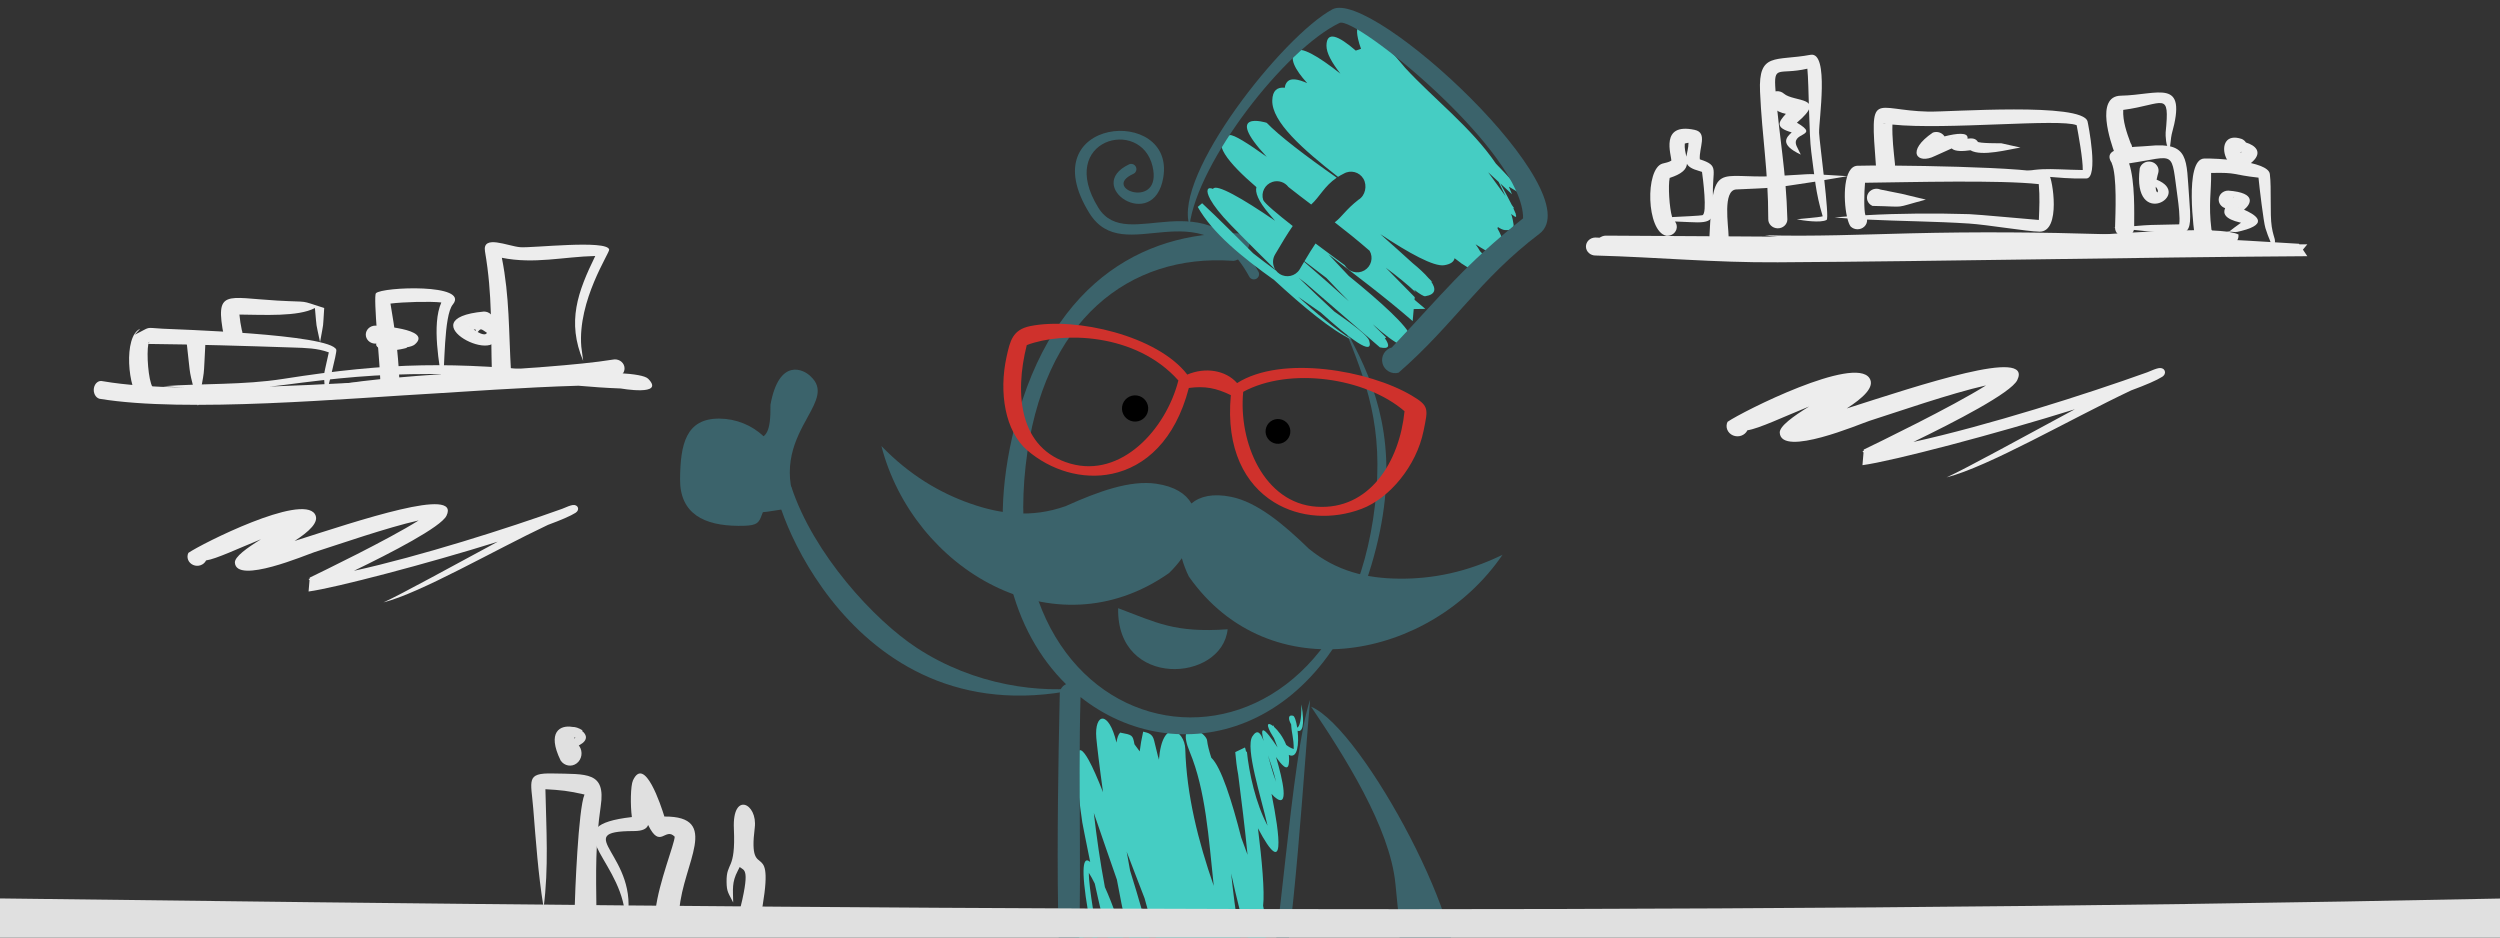 <svg width="320" height="120" viewBox="0 0 320 120" fill="none" xmlns="http://www.w3.org/2000/svg">
<rect x="0" y="0" width="320" height="120" fill="#333333" stroke="none"/>
<g clip-path="url(#clip0_5382_70259)">
<path fill-rule="evenodd" clip-rule="evenodd" d="M204.183 30.403C212.284 30.678 219.352 31.432 227.555 31.444C242.267 31.468 256.975 31.35 271.685 31.291C262.779 30.861 253.904 30.62 244.542 30.652C239.494 30.669 230.697 30.94 225.907 30.114C231.988 30.28 238.433 30.018 244.529 29.867C261.685 29.443 277.191 30.132 294.271 31.203L294.318 31.273L295.335 31.277L294.774 31.953L295.335 32.793C272.739 32.942 250.152 33.436 227.56 33.575C219.36 33.626 212.356 32.932 204.265 32.707C203.589 32.728 203.023 32.229 203.001 31.594C202.978 30.957 203.507 30.424 204.183 30.403Z" fill="#EDEDED"/>
<path fill-rule="evenodd" clip-rule="evenodd" d="M213.28 30.18C210.716 29.605 210.562 21.588 212.794 20.941C213.215 20.819 213.55 20.795 213.929 20.563C213.956 19.888 212.401 15.648 216.922 16.624C218.618 16.99 217.459 18.912 217.576 20.393C220.17 21.218 219.119 21.677 219.262 25.195C219.381 28.128 219.448 28.618 216.183 28.428C215.314 28.378 214.767 28.363 214.393 28.351C214.567 28.574 214.657 28.856 214.624 29.153C214.554 29.786 213.952 30.245 213.28 30.18ZM214.03 27.786C215.408 27.722 217.621 27.611 217.899 27.548C218.578 27.394 217.949 22.655 217.857 22.002C217.754 21.956 217.749 21.957 217.485 21.884C216.565 21.633 216.12 21.331 215.932 20.97C215.863 21.641 215.375 22.233 213.718 22.775C213.509 23.789 213.668 26.557 214.03 27.786ZM215.848 20.051C215.93 19.544 216.125 18.957 216.129 18.278C215.949 18.295 215.947 18.303 215.652 18.375C215.597 18.983 215.745 19.539 215.848 20.051ZM216.115 17.931L216.112 17.898C216.112 17.91 216.113 17.92 216.115 17.931Z" fill="#EDEDED"/>
<path fill-rule="evenodd" clip-rule="evenodd" d="M226.338 28.04C226.34 21.82 225.54 17.539 225.285 11.732C225.061 6.619 227.263 7.852 231.739 7.017C234.193 6.559 232.784 15.544 232.846 17.007C232.902 18.323 234.22 27.913 233.807 28.148C233.063 28.57 230.737 28.221 229.985 28.073C230.554 27.983 232.699 27.846 233.305 27.687C232.381 24.607 232.28 22.661 231.842 19.442C231.538 17.195 231.547 10.854 231.342 8.793C227.627 9.643 227.004 8.191 227.265 11.579C227.725 17.558 228.622 21.707 228.785 28.105C228.767 28.742 228.202 29.243 227.527 29.225C226.851 29.207 226.319 28.676 226.338 28.04ZM233.347 27.826C233.35 27.861 233.36 27.895 233.378 27.927L233.347 27.826Z" fill="#EDEDED"/>
<path fill-rule="evenodd" clip-rule="evenodd" d="M236.885 28.994C236.73 28.8 236.585 28.433 236.465 27.959C235.921 27.923 235.376 27.88 234.832 27.833C235.355 27.786 235.879 27.744 236.405 27.704C235.91 25.437 235.955 21.295 237.744 21.217C240.448 21.101 261.21 21.307 262.275 22.361C262.707 22.789 263.872 29.688 261.054 29.653C259.479 29.633 254.403 28.764 251.988 28.61C247.64 28.331 243.312 28.312 238.986 28.105C239.013 28.435 238.889 28.774 238.616 29.022C238.13 29.465 237.355 29.452 236.885 28.994ZM238.779 27.548C243.193 27.301 247.668 27.284 252.049 27.41C253.035 27.439 260.067 28.092 260.973 28.156C261.037 26.56 261.108 25.228 260.963 23.568C255.979 23.021 244.779 23.318 238.722 23.393C238.611 24.653 238.564 26.909 238.77 27.535L238.779 27.548Z" fill="#EDEDED"/>
<path fill-rule="evenodd" clip-rule="evenodd" d="M240.119 21.21C239.355 11.309 239.699 14.13 246.821 14.287C249.521 14.345 266.565 13.064 267.206 15.543C267.276 15.819 268.674 22.818 267.041 22.848C262.716 22.925 261.486 22.206 256.134 22.669C261.156 21.27 261.809 21.68 266.593 21.764C266.618 20.39 266.039 17.225 265.813 16.027C263.684 15.133 249.064 16.656 242.23 15.944C242.18 17.658 242.379 19.271 242.558 21.007C242.618 21.641 242.119 22.201 241.446 22.256C240.773 22.312 240.178 21.844 240.119 21.21ZM241.407 15.84C241.257 15.818 241.112 15.795 240.973 15.77C241.116 15.819 241.263 15.843 241.407 15.84Z" fill="#EDEDED"/>
<path fill-rule="evenodd" clip-rule="evenodd" d="M270.726 29.14C270.77 27.468 271.013 22.442 270.292 20.869L270.333 20.902C268.804 18.663 273.194 18.863 275.051 18.676C280.319 18.147 279.823 20.41 280.211 25.262C280.651 30.775 280.262 30.035 274.898 29.614L273.14 29.427C273.009 29.932 272.526 30.307 271.95 30.307C271.281 30.307 270.737 29.8 270.726 29.172L270.547 29.154L270.726 29.14ZM273.174 28.944C275.48 28.755 274.689 28.817 278.94 28.716C279.071 27.878 278.84 26.047 278.749 25.396C277.86 19.035 278.662 19.993 272.526 20.909C273.307 23.295 273.171 27.224 273.174 28.944Z" fill="#EDEDED"/>
<path fill-rule="evenodd" clip-rule="evenodd" d="M270.669 19.581C270.197 18.287 268.118 12.312 271.464 12.248C276.294 12.156 280.035 9.863 277.981 17.166C277.862 17.59 277.818 18.795 277.687 19.069C277.228 18.936 277.175 17.249 277.204 16.951C277.735 11.508 277.052 13.363 271.772 14.069C271.702 15.507 272.218 16.98 272.716 18.316C273.087 18.848 272.93 19.563 272.365 19.912C271.8 20.262 271.041 20.113 270.669 19.581ZM271.542 14.099C271.477 14.107 271.412 14.115 271.346 14.123C271.418 14.128 271.482 14.119 271.542 14.099Z" fill="#EDEDED"/>
<path fill-rule="evenodd" clip-rule="evenodd" d="M218.812 30.233C219.278 20.405 219.76 22.927 227.16 22.546C233.622 22.213 229.893 22.185 236.49 22.549L231.827 23.332C226.821 24.127 226.648 24.044 222.245 24.249C220.473 24.332 221.245 28.876 221.261 30.233C221.261 30.87 220.713 31.385 220.037 31.385C219.361 31.385 218.812 30.87 218.812 30.233Z" fill="#EDEDED"/>
<path fill-rule="evenodd" clip-rule="evenodd" d="M280.986 30.604C280.861 29.929 279.551 20.389 282.131 20.293C283.469 20.242 290.319 20.555 290.538 22.268C290.77 24.081 290.528 27.403 290.784 29.024C291.076 30.864 291.461 30.419 290.953 32.035C290.543 30.489 290.477 30.807 289.975 29.201C289.734 28.431 289.205 23.98 289.086 22.739C285.634 22.36 286.455 22.053 283.022 22.139C283.059 24.531 282.664 26.137 283.064 29.384C283.422 29.924 283.247 30.635 282.673 30.972C282.1 31.309 281.345 31.145 280.986 30.604ZM289.069 22.551L289.068 22.535C289.068 22.541 289.069 22.545 289.069 22.551Z" fill="#EDEDED"/>
<path fill-rule="evenodd" clip-rule="evenodd" d="M286.887 19.52C286.902 19.488 286.914 19.454 286.923 19.417L286.911 19.4C286.871 19.46 286.895 19.482 286.858 19.51C286.802 19.501 286.775 19.477 286.717 19.498L286.714 19.509C286.753 19.532 286.816 19.532 286.887 19.52ZM287.48 18.242C288.653 18.593 289.621 19.432 288.379 20.64C284.949 23.976 282.837 16.387 286.96 17.792C287.185 17.895 287.362 18.054 287.48 18.242Z" fill="#EDEDED"/>
<path fill-rule="evenodd" clip-rule="evenodd" d="M246.254 18.279C246.24 18.283 246.228 18.288 246.215 18.293L246.254 18.279ZM248.896 17.458C250.419 17.072 251.994 16.87 251.842 17.749C252.357 17.694 252.853 17.652 253.181 18.17C253.148 18.143 253.136 18.128 253.095 18.117C253.236 18.373 256.156 18.336 256.156 18.336L258.621 18.887C257.2 19.099 253.653 20.087 252.216 19.234C251.324 19.362 250.251 19.423 249.813 19.001L247.651 19.975C245.373 21.108 243.909 19.345 247.411 16.968C247.976 16.767 248.599 16.985 248.896 17.458ZM251.919 18.999C251.902 18.98 251.884 18.96 251.868 18.94C251.884 18.961 251.902 18.98 251.919 18.999ZM249.817 17.761C249.844 17.705 249.875 17.646 249.908 17.585C249.854 17.64 249.826 17.7 249.817 17.761Z" fill="#EDEDED"/>
<path fill-rule="evenodd" clip-rule="evenodd" d="M240.707 24.264C244.328 24.982 242.392 24.564 246.507 25.55C242.08 26.724 244.354 26.445 239.68 26.356C239.066 26.089 238.798 25.404 239.082 24.826C239.366 24.249 240.094 23.997 240.707 24.264Z" fill="#EDEDED"/>
<path fill-rule="evenodd" clip-rule="evenodd" d="M276.262 22.107C276.226 22.226 276.124 22.584 276.043 22.998L276.054 23.002C280.825 24.91 272.871 29.527 273.885 21.553C274.048 20.936 274.712 20.558 275.368 20.712C276.024 20.865 276.425 21.49 276.262 22.107ZM275.933 23.895C275.926 24.228 275.976 24.508 276.134 24.626L276.154 24.623C276.298 24.43 276.154 24.159 275.933 23.895Z" fill="#EDEDED"/>
<path fill-rule="evenodd" clip-rule="evenodd" d="M285.217 24.398C288.981 24.679 288.064 26.183 287.236 26.842C288.485 27.384 290.708 28.596 286.897 29.555C286.034 29.772 286.244 29.715 285.344 29.633C285.523 29.469 286.262 28.939 286.85 28.509L286.753 28.486C284.753 28.028 284.522 27.313 284.816 26.641C284.337 26.484 283.992 26.055 283.992 25.551C283.992 24.915 284.541 24.398 285.217 24.398ZM286.596 26.576L286.577 26.555L286.566 26.56C286.569 26.564 286.58 26.569 286.596 26.576ZM287.526 28C287.587 27.95 287.623 27.917 287.623 27.907C287.578 27.934 287.546 27.965 287.526 28ZM285.788 25.378C285.864 25.291 285.929 25.213 285.974 25.146C285.894 25.216 285.832 25.294 285.788 25.378Z" fill="#EDEDED"/>
<path fill-rule="evenodd" clip-rule="evenodd" d="M228.333 11.981C229.627 13.114 233.992 12.319 230.003 15.702C233.178 17.583 228.91 16.794 230.06 18.892L230.499 19.79C227.693 18.464 228.687 17.559 229.338 16.946C227.183 16.34 227.623 15.636 228.592 14.573C227.954 14.452 227.43 14.196 226.67 13.672C226.174 13.239 226.144 12.51 226.603 12.043C227.063 11.576 227.837 11.548 228.333 11.981ZM229.668 16.59C229.684 16.566 229.696 16.543 229.705 16.52C229.69 16.544 229.678 16.567 229.668 16.59ZM229.565 13.495L229.582 13.476L229.576 13.474L229.565 13.495Z" fill="#EDEDED"/>
<path fill-rule="evenodd" clip-rule="evenodd" d="M205.56 30.161C225.382 30.236 246.143 30.561 266.293 30.21C270.682 29.92 280.86 29.098 285.046 29.65C285.236 29.637 285.419 29.62 285.589 29.603C285.505 29.639 285.433 29.67 285.37 29.698C285.871 29.779 286.267 29.885 286.529 30.018C286.652 31.853 283.986 31.31 282.172 31.4C257.264 32.642 230.612 32.37 205.56 32.466C204.884 32.466 204.336 31.95 204.336 31.314C204.336 30.677 204.884 30.161 205.56 30.161Z" fill="#EDEDED"/>
<path fill-rule="evenodd" clip-rule="evenodd" d="M167.819 90.456C171.999 96.646 177.913 105.897 178.615 113.133C178.783 114.861 179.007 117.373 179.152 117.787C179.852 119.786 178.165 121.931 178.124 122.536C178.079 123.189 178.62 123.661 179.325 123.584C180.031 123.507 180.645 122.909 180.69 122.256L180.806 120.548C181.627 121.725 182.243 122.999 182.623 124.365C182.801 125.641 185.32 127.524 185.959 126.24C188.899 120.332 174.537 93.284 167.819 90.456Z" fill="#3B636B"/>
<path fill-rule="evenodd" clip-rule="evenodd" d="M101.295 62.319C100.682 61.002 99.47 61.485 99.32 61.684C98.291 63.056 108.823 95.262 139.086 87.964C133.237 88.795 124.772 87.781 117.366 82.938C111.884 79.353 104.129 70.909 101.295 62.319Z" fill="#3B636B"/>
<path fill-rule="evenodd" clip-rule="evenodd" d="M148.899 22.723C150.467 13.469 131.808 14.96 139.435 27.271C143.904 34.484 153.561 23.86 159.89 35.381C160.048 35.714 160.448 35.855 160.782 35.696C161.115 35.537 161.256 35.137 161.098 34.804C154.327 22.485 144.346 32.671 140.581 26.578C135.183 17.842 146.022 14.928 147.524 21.283C148.854 26.915 140.867 24.196 145.022 22.276C145.369 22.148 145.546 21.762 145.418 21.416C145.29 21.069 144.905 20.892 144.558 21.02C138.572 23.814 147.683 29.899 148.899 22.723Z" fill="#3B636B"/>
<path fill-rule="evenodd" clip-rule="evenodd" d="M192.321 71.015C187.719 73.265 183.305 74.111 179.106 74.07C175.015 74.03 171.125 73.174 167.542 70.246C164.214 67.019 160.889 64.265 157.585 63.595C155.266 63.125 153.598 63.516 152.503 64.446C151.789 63.199 150.353 62.265 148.013 61.919C144.677 61.427 140.616 62.888 136.388 64.792C132.024 66.328 128.074 65.811 124.214 64.46C120.25 63.071 116.387 60.777 112.822 57.097C116.879 72.818 134.91 83.693 149.637 73.352C150.256 72.754 150.808 72.113 151.277 71.451C151.493 72.233 151.794 73.023 152.173 73.796C162.511 88.525 183.164 84.423 192.321 71.015Z" fill="#3B636B"/>
<path fill-rule="evenodd" clip-rule="evenodd" d="M166.583 90.157C166.61 92.251 166.316 93.036 166.042 93.14C165.919 92.316 165.71 91.661 165.507 91.612C164.817 91.449 164.914 92.119 165.266 92.719C165.334 93.944 165.597 94.446 165.596 95.872C165.252 95.77 164.929 95.586 164.634 95.349C164.233 94.331 163.582 93.486 163.069 93.032C163.042 92.95 163.017 92.869 162.996 92.79C163.001 92.845 162.989 92.897 162.966 92.944C162.267 92.377 161.899 92.63 162.974 94.332L163.071 94.482C163.221 94.859 163.379 95.27 163.526 95.671C163.168 95.138 162.79 94.591 162.462 94.177L162.445 94.124L162.442 94.151C161.742 93.272 161.28 93.019 161.748 94.844C161.35 93.754 160.928 93.299 160.307 94.252C159.357 95.708 161.432 102.063 162.248 105.685C160.728 102.858 159.873 98.905 159.597 96.163L159.6 96.192L159.504 96.238C159.438 95.931 159.386 95.735 159.355 95.676L158.113 96.27C158.195 97.303 158.317 98.252 158.488 99.156C158.886 102.239 159.352 106.001 159.686 109.413C159.423 108.681 159.151 107.943 158.875 107.207C157.687 102.534 156.302 98.156 155.045 96.988C154.756 96.079 154.564 95.332 154.51 94.801C154.387 93.611 150.389 91.679 152.287 96.244C154.324 101.144 154.706 107.232 155.36 113.391C153.357 107.64 151.879 101.732 151.715 95.869C151.647 93.493 148.785 91.713 148.344 97.24L148.251 96.883L148.239 96.882C148.096 96.29 147.926 95.594 147.721 94.763C147.51 93.916 146.982 93.811 146.324 93.653C146.116 94.585 145.972 95.419 145.883 96.179C145.734 95.978 145.536 95.689 145.211 95.267C144.985 94.055 144.946 94.078 143.384 93.772C143.142 94.005 142.989 94.446 142.911 95.051C141.895 90.815 140.061 91.304 140.329 94.456C140.403 95.325 140.713 97.976 141.187 101.401C140.513 99.68 139.885 98.248 139.358 97.297L139.356 97.269L139.352 97.285C137.847 94.579 137.16 95.791 138.534 105.263C138.535 105.265 138.947 107.457 139.545 110.339C138.662 109.523 138.291 110.922 139.286 116.781C139.286 116.781 140.183 121.275 140.125 122.782C139.072 121.437 137.474 116.665 136.878 116.29L136.568 116.382C136.302 116.897 138.083 120.845 138.702 122.947C138.515 122.019 138.186 120.724 137.872 119.541C143.367 131.222 139.34 115.816 139.371 111.725C139.604 112.083 139.863 112.554 140.132 113.103C141.196 117.984 142.537 123.436 143.324 123.962C145.614 125.494 143.492 118.126 141.426 113.55C140.827 110.413 140.36 107.097 140.008 104.054C140.901 106.687 141.956 109.694 142.961 112.595C144.488 120.951 146.446 128.455 148.193 125.854C148.598 125.253 146.835 118.416 144.652 111.441C144.502 110.642 144.356 109.834 144.215 109.024C144.905 110.858 145.722 112.934 146.506 114.978C147.722 119.49 148.887 123.264 149.352 124.479C149.756 125.535 151.088 126.537 151.516 125.386C152.275 127.234 153.195 128.075 154.282 126.783C154.344 126.71 154.395 126.621 154.439 126.521C155.666 128.444 157.236 128.363 157.124 124.78C157.572 125.804 158.044 126.87 158.542 127.984C158.653 128.243 158.767 128.5 158.886 128.754L161.174 127.705L160.443 126.029C158.745 121.715 158.127 116.761 157.584 111.797C158.31 115.041 158.998 118.017 159.704 119.781C159.711 119.989 159.717 120.199 159.719 120.41L159.957 120.354C160.472 121.412 161 121.774 161.563 121.078C162.285 120.185 162.203 118.309 161.677 115.942C161.893 114.14 161.523 110.056 161.018 106.021C164.566 112.707 163.836 107.026 162.755 101.62C162.871 101.754 162.993 101.879 163.121 101.992C165.108 103.733 164.192 99.803 163.33 96.895C164.06 97.954 164.812 98.753 164.96 97.788C165.019 97.398 165.017 97.009 164.969 96.63C166.103 97.189 166.275 95.181 166.094 93.539C166.631 93.724 167.067 93.062 166.583 90.157ZM162.294 96.659C162.43 97.059 163.04 98.744 163.336 100.063C162.916 98.971 162.591 97.742 162.294 96.659ZM138.702 122.947C138.847 123.438 138.927 123.828 138.904 124.05C138.89 124.039 138.875 124.026 138.858 124.011C138.856 123.793 138.797 123.417 138.702 122.947ZM138.904 124.05C138.902 124.064 138.901 124.077 138.899 124.09C138.91 124.08 138.924 124.069 138.94 124.072C138.93 124.067 138.918 124.06 138.904 124.05ZM138.94 124.072H138.943L138.942 124.073L138.94 124.072ZM138.858 124.011C138.643 123.815 138.209 123.246 138.142 123.165C138.669 124.278 138.863 124.421 138.858 124.011Z" fill="#45CDC3"/>
<path fill-rule="evenodd" clip-rule="evenodd" d="M129.867 54.677C126.087 69.584 129.751 80.987 136.452 87.58C136.022 87.768 135.702 88.176 135.653 88.677C135.596 91.872 134.683 127.86 136.579 128.585C137.402 128.9 138.556 128.132 139.709 128.038C146.295 127.497 162.627 130.835 163.75 127.048C165.555 120.964 166.984 97.311 167.695 89.565C165.264 96.669 163.672 123.398 162.117 126.856C156.38 126.677 143.311 125.377 137.906 126.354C138.572 114.914 137.964 101.156 138.308 89.224C150.435 98.862 170.053 94.55 176.161 70.063C178.994 58.705 176.798 50.951 173.345 44.258C172.947 43.442 172.514 42.648 172.046 41.876C174.842 48.789 177.178 54.608 175.999 64.649C171.359 104.154 126.872 98.976 131.283 59.604C133.399 40.716 144.75 32.509 157.658 33.377C158.289 33.508 159.201 32.838 159.694 31.879C160.187 30.922 160.075 30.039 159.443 29.907C147.537 29.285 134.805 35.205 129.867 54.677Z" fill="#3B636B"/>
<path fill-rule="evenodd" clip-rule="evenodd" d="M158.349 49.035C156.882 47.376 154.274 46.965 151.973 47.947C148.16 42.982 137.747 40.561 131.885 41.737C129.591 42.196 129.283 43.657 128.835 45.694C127.84 50.221 128.647 55.203 131.483 57.635C132.98 58.919 134.736 59.871 136.59 60.403C138.459 60.94 140.429 61.05 142.338 60.647C146.548 59.757 150.418 56.405 152.171 49.661C154.206 49.388 155.647 49.656 157.547 50.578C156.898 57.529 159.4 62.006 163.062 64.275C164.72 65.303 166.61 65.868 168.55 65.999C170.474 66.127 172.45 65.829 174.293 65.13C177.836 63.788 181.3 59.671 182.215 55.15C182.785 52.334 182.98 51.976 180.675 50.616C175.208 47.389 164.044 45.418 158.349 49.035ZM179.779 52.637C179.14 59.101 175.301 65.315 168.525 64.86C161.758 64.406 158.506 56.597 159.13 50.153C165.072 46.936 174.796 48.327 179.779 52.637ZM131.427 44.172C129.832 50.469 130.473 57.468 137 59.341C143.519 61.212 149.231 54.973 150.833 48.701C145.351 42.551 135.917 42.449 131.427 44.172Z" fill="#CF312C"/>
<path fill-rule="evenodd" clip-rule="evenodd" d="M143.124 77.85C147.999 79.674 150.327 81.033 157.138 80.547C156.424 87.329 142.905 88.208 143.124 77.85Z" fill="#3B636B"/>
<path fill-rule="evenodd" clip-rule="evenodd" d="M191.828 23.286C192.089 23.822 192.406 24.474 192.708 25.107C192.134 24.304 191.368 23.245 190.484 22.05C190.936 22.464 191.384 22.876 191.828 23.286ZM193.99 27.322C194.002 27.325 194.015 27.329 194.027 27.335L193.97 27.264C193.909 27.094 193.817 26.876 193.691 26.608C193.737 26.619 193.781 26.639 193.823 26.67C193.803 26.644 193.694 26.49 193.511 26.233C193.185 25.57 192.702 24.665 192.032 23.474C192.539 23.941 193.039 24.404 193.533 24.863C193.412 24.534 193.279 24.212 193.136 23.893C193.84 24.337 194.547 24.746 195.258 25.114C194.215 23.855 192.924 22.438 191.478 20.946C188.381 16.37 183.475 12.607 179.853 8.677C179.664 8.472 172.687 -0.194 173.83 4.981C173.921 5.393 174.05 5.816 174.211 6.248L173.539 6.477C171.299 4.54 169.801 3.927 169.788 5.844C169.782 6.781 170.461 8.006 171.573 9.429C168.717 7.175 166.492 5.869 165.808 6.568C164.983 7.409 165.706 8.854 167.325 10.643C166.14 10.116 165.258 9.986 164.823 10.415C164.597 10.637 164.482 10.912 164.458 11.228C163.475 11.126 162.883 11.597 162.851 12.85C162.78 15.596 166.735 19.089 171.263 22.637C171.489 22.493 171.733 22.356 172 22.226C172.878 21.713 174.005 22.008 174.518 22.885C175.032 23.762 174.763 25.051 173.886 25.564C172.23 26.862 171.801 27.729 170.847 28.46C172.225 29.523 173.669 30.678 175.313 32.102C175.82 32.983 175.517 34.108 174.635 34.615C173.755 35.122 172.629 34.819 172.123 33.938C172.009 33.851 170.351 32.644 168.388 31.166C167.958 31.8 167.502 32.542 166.971 33.437C167.914 34.145 168.859 34.864 169.779 35.575C170.726 36.585 171.701 37.601 172.658 38.565C170.918 36.975 168.907 35.222 166.927 33.51C166.743 33.82 166.55 34.149 166.345 34.499C165.801 35.357 164.664 35.613 163.805 35.069C163.617 34.949 163.456 34.801 163.329 34.633C162.328 33.903 161.341 33.162 160.404 32.422C158.213 30.232 156.065 28.061 153.993 26.127L153.984 26.116L153.989 26.122L153.873 26.014L153.312 26.487C155.213 29.862 159.016 32.932 163.089 35.841C166.755 39.211 170.462 42.315 173.038 43.479C170.754 41.99 168.451 40.082 166.163 37.99C167.138 38.663 168.104 39.328 169.041 39.989C172.802 43.378 175.882 45.71 175.256 43.602C175.066 42.964 173.266 41.609 170.782 39.866C169.403 38.597 167.823 37.098 166.216 35.541C166.519 35.776 166.834 36.02 167.165 36.276C167.166 36.277 176.628 44.463 176.628 44.463C177.852 44.729 177.933 44.252 177.263 43.293L177.431 43.203C176.979 42.75 176.53 42.313 176.085 41.888C175.968 41.763 175.846 41.635 175.72 41.503C178.696 44.18 180.882 45.465 180.464 42.972C180.283 41.9 176.889 38.752 172.647 35.324C171.777 34.408 170.888 33.465 170.019 32.532C173.535 35.237 176.978 37.772 180.821 41.099L180.956 39.56L182.438 39.535C181.974 39.136 181.515 38.75 181.06 38.372L181.09 38.042L177.371 34.26C178.824 35.337 180.14 36.4 181.244 37.447C181.149 37.335 181.077 37.219 181.026 37.101C181.734 37.636 182.237 37.947 182.417 37.919C183.784 37.705 183.849 36.983 183.176 36.017L183.367 36.118C183.214 35.959 183.039 35.783 182.849 35.596C182.349 35.005 181.631 34.344 180.801 33.666C179.612 32.577 178.193 31.31 176.674 29.965C180.352 32.41 183.542 34.16 184.859 33.947C185.687 33.813 186.102 33.504 186.187 33.053C186.499 33.3 186.792 33.521 187.065 33.713L187.119 33.77L187.137 33.762C188.044 34.392 188.721 34.692 189.082 34.533C189.891 34.177 190.031 33.517 189.679 32.643L189.843 32.57C189.84 32.567 189.698 32.417 189.445 32.152C189.292 31.874 189.101 31.579 188.873 31.268C189.781 31.86 190.658 32.366 191.488 32.758C191.762 32.61 191.852 32.596 192.052 32.352C192.639 31.635 192.438 30.562 191.683 29.253C191.701 29.191 191.715 29.125 191.723 29.057C192.078 29.289 192.372 29.422 192.594 29.444C193.107 29.494 193.432 29.41 193.6 29.218C193.657 29.192 193.696 29.127 193.714 29.014C193.759 28.855 193.745 28.654 193.683 28.418C193.67 28.332 193.653 28.241 193.633 28.14C193.582 27.892 193.512 27.635 193.427 27.372C193.547 27.482 193.637 27.549 193.701 27.581C194.032 27.865 194.164 27.832 193.99 27.322ZM171.101 22.744C167.16 20.003 163.647 17.304 162.141 15.723C162.12 15.7 156.44 13.944 162.144 20.078C159.822 18.411 157.885 17.173 157.391 17.298C154.747 17.966 157.314 20.948 160.822 23.953C160.643 24.567 160.982 25.678 162.502 27.44C162.502 27.44 162.759 27.742 163.208 28.261C159.014 25.377 155.618 23.449 155.266 24.182C154.57 23.874 154.258 24.31 154.921 25.52L154.892 25.502L154.934 25.544C155.36 26.316 156.179 27.398 157.54 28.798C157.54 28.798 160.079 31.416 163.239 34.506C162.866 33.922 162.84 33.153 163.235 32.529C164.08 31.085 164.787 29.916 165.469 28.93C163.542 27.423 161.896 26.049 161.693 25.607C161.377 24.641 161.904 23.602 162.87 23.286C163.641 23.034 164.457 23.318 164.917 23.933C165.938 24.74 166.895 25.468 167.834 26.177C168.905 25.215 169.514 23.823 171.101 22.744Z" fill="#45CDC3"/>
<path fill-rule="evenodd" clip-rule="evenodd" d="M170.537 1.2C164.2 4.629 150.122 22.396 152.257 28.861C153.298 20.701 164.468 6.301 171.462 2.936C173.464 1.974 195.01 19.416 194.957 27.949C187.422 33.925 184.73 37.55 178.151 44.474C177.258 44.711 176.726 45.627 176.962 46.521C177.2 47.413 178.116 47.946 179.009 47.709C186.079 41.565 189.365 35.746 197.042 29.926C203.896 24.731 175.605 -1.542 170.537 1.2Z" fill="#3B636B"/>
<path d="M145.048 53.947C144.13 53.813 143.495 52.959 143.629 52.041C143.764 51.123 144.617 50.488 145.535 50.622C146.453 50.757 147.088 51.61 146.954 52.528C146.819 53.446 145.966 54.081 145.048 53.947Z" fill="black"/>
<path d="M163.348 56.792C162.481 56.665 161.881 55.858 162.008 54.991C162.135 54.124 162.941 53.523 163.808 53.65C164.676 53.777 165.276 54.584 165.149 55.451C165.022 56.318 164.216 56.919 163.348 56.792Z" fill="black"/>
<path fill-rule="evenodd" clip-rule="evenodd" d="M97.013 65.424C97.362 65.722 98.144 65.511 101.995 64.901C99.927 59.673 101.868 56.14 103.348 53.445C104.518 51.315 105.4 49.709 103.788 48.204C102.912 47.277 99.731 45.713 98.62 51.806C98.676 55.484 97.986 55.806 97.019 56.257C96.653 56.428 96.247 56.617 95.827 57.014C92.576 60.087 94.414 62.322 96.069 64.072C96.739 64.782 96.776 65.222 97.013 65.424Z" fill="#3B636B"/>
<path d="M100.131 61.435C96.042 66.386 98.778 67.343 94.477 67.308C90.176 67.273 87.013 65.802 87.049 61.329C87.085 56.856 87.794 53.547 92.095 53.582C96.396 53.617 100.168 56.962 100.131 61.435Z" fill="#3B636B"/>
<path fill-rule="evenodd" clip-rule="evenodd" d="M13.134 48.791C16.058 49.295 19.69 49.533 23.639 49.606C22.685 49.56 21.764 49.503 20.896 49.436C25.979 49.056 31.151 49.298 36.199 48.505C50.184 46.306 57.943 46.324 71.823 47.698C77.393 47.578 82.204 47.707 82.969 48.484C85.193 50.745 79.436 49.724 79.436 49.724C77.603 49.658 75.811 49.531 74.039 49.373C67.25 49.562 58.417 50.203 56.255 50.324C44.557 50.978 23.817 52.876 12.731 51.042C12.228 50.904 11.911 50.288 12.022 49.667C12.133 49.046 12.631 48.653 13.134 48.791ZM34.465 49.481C41.367 49.247 48.204 48.798 53.255 48.57C54.493 48.514 57.576 48.316 61.313 48.117C59.296 47.969 57.242 47.873 55.123 47.873C48.155 47.87 43.182 48.377 36.285 49.284C35.701 49.361 35.093 49.425 34.465 49.481Z" fill="#EDEDED"/>
<path fill-rule="evenodd" clip-rule="evenodd" d="M17.982 51.326C16.354 49.899 15.758 43.023 17.945 42.084L17.236 42.845C19.475 41.76 18.387 41.94 20.812 42.074C22.203 42.15 42.298 42.754 43.045 44.759C43.173 45.102 41.844 49.976 41.666 50.998C41.43 47 41.283 48.92 42.088 45.103C40.599 44.556 39.111 44.537 37.49 44.482C31.441 44.28 25.011 44.083 18.986 44.024C18.745 45.329 18.987 48.647 19.523 49.538C19.989 49.929 20.071 50.597 19.694 51.081C19.294 51.593 18.527 51.703 17.982 51.326ZM42.099 45.05L42.115 44.978C42.099 44.999 42.096 45.025 42.099 45.05ZM18.99 44.005L19.132 43.729C19.103 43.76 19.07 43.789 19.034 43.818C19.018 43.874 19.004 43.936 18.99 44.005ZM18.911 43.897C18.842 43.936 18.761 43.976 18.661 44.023C18.771 43.976 18.844 43.945 18.911 43.897Z" fill="#EDEDED"/>
<path fill-rule="evenodd" clip-rule="evenodd" d="M48.673 48.596C48.66 46.887 47.748 37.928 48.121 37.535C48.903 36.71 60.204 36.27 57.956 38.984C56.796 40.384 56.942 47.193 56.657 49.316C56.253 46.801 55.232 41.552 56.489 38.715C55.024 38.559 51.667 38.646 49.98 38.858C50.578 42.426 50.93 44.733 51.121 48.596C51.121 49.233 50.573 49.749 49.897 49.749C49.22 49.749 48.673 49.233 48.673 48.596ZM56.791 38.151C56.815 38.113 56.84 38.075 56.866 38.039C56.835 38.074 56.81 38.112 56.791 38.151Z" fill="#EDEDED"/>
<path fill-rule="evenodd" clip-rule="evenodd" d="M62.963 47.693C62.796 42.086 63.049 37.858 62.081 32.196C61.7 29.968 64.996 31.511 66.588 31.642C68.11 31.766 77.682 30.663 77.975 31.939C78.068 32.345 73.918 38.429 74.407 44.379L74.645 46.193C72.533 41.169 73.948 37.37 76.193 32.766C72.09 32.865 68.394 33.831 64.237 32.996C65.234 38.023 65.107 42.382 65.409 47.574C65.444 48.21 64.924 48.752 64.249 48.784C63.574 48.817 62.998 48.328 62.963 47.693Z" fill="#EDEDED"/>
<path fill-rule="evenodd" clip-rule="evenodd" d="M48.045 41.68C48.045 41.68 55.485 42.029 53.099 44.088C52.881 44.276 52.48 44.392 52.01 44.463L52.126 44.513C51.193 44.772 49.353 45.128 48.462 44.533C48.171 44.338 48.098 44.154 48.173 43.983L48.045 43.985C47.369 43.985 46.82 43.469 46.82 42.832C46.82 42.196 47.369 41.68 48.045 41.68Z" fill="#EDEDED"/>
<path fill-rule="evenodd" clip-rule="evenodd" d="M61.669 42.176L61.468 42.17C61.383 42.215 61.298 42.328 61.14 42.5C61.644 42.78 62.173 42.948 62.329 42.601C61.988 42.369 61.798 42.231 61.669 42.176ZM60.852 42.167C60.78 42.17 60.709 42.174 60.636 42.18C60.725 42.243 60.821 42.307 60.92 42.37C60.886 42.297 60.863 42.23 60.852 42.167ZM60.151 41.773C60.146 41.76 60.14 41.747 60.133 41.733L60.126 41.743C60.133 41.752 60.142 41.763 60.151 41.773ZM62.962 41.674C63.258 41.807 63.483 42.002 63.541 42.254C64.758 47.477 51.739 40.816 61.947 39.878C62.623 39.878 63.171 40.394 63.171 41.031C63.171 41.269 63.094 41.49 62.962 41.674Z" fill="#EDEDED"/>
<path fill-rule="evenodd" clip-rule="evenodd" d="M26.31 43.554C25.996 49.169 26.317 46.367 25.34 51.958C24.018 46.423 24.513 49.224 23.861 43.554C23.861 42.918 24.41 42.401 25.086 42.401C25.762 42.401 26.31 42.918 26.31 43.554Z" fill="#EDEDED"/>
<path fill-rule="evenodd" clip-rule="evenodd" d="M28.666 43.07C27.469 36.931 28.923 38.104 35.494 38.474C39.925 38.725 38.123 38.355 41.498 39.426C41.305 42.36 41.482 40.905 40.967 43.792C40.365 40.918 40.586 42.373 40.309 39.426C38.185 40.564 33.706 40.29 30.646 40.264C30.702 40.929 30.812 41.604 30.948 42.234C31.193 42.828 30.881 43.496 30.251 43.727C29.621 43.957 28.911 43.663 28.666 43.07Z" fill="#EDEDED"/>
<path fill-rule="evenodd" clip-rule="evenodd" d="M79.001 48.275C67.834 49.751 52.997 49.663 41.475 49.675C47.335 47.89 69.669 47.463 78.434 46.032C79.092 45.885 79.752 46.269 79.909 46.887C80.065 47.507 79.659 48.128 79.001 48.275Z" fill="#EDEDED"/>
<path fill-rule="evenodd" clip-rule="evenodd" d="M221.125 53.993C223.098 52.638 237.372 45.475 239.294 48.403C240.032 49.528 238.452 50.948 236.382 52.283C245.714 49.3 260.263 44.422 258.211 48.653C257.418 50.289 250.244 53.987 244.91 56.57C254.425 54.476 267.046 50.458 274.845 47.655C275.526 47.357 276.032 47.168 276.312 47.123C277.123 46.99 277.424 47.808 276.76 48.232C276.058 48.681 274.656 49.281 272.788 49.971C264.981 53.659 254.564 59.72 249.158 61.106C251.823 59.894 259.165 55.825 265.579 52.385C255.572 55.514 242.192 59.041 238.395 59.542L238.532 57.93L238.395 57.742C238.446 57.736 238.498 57.729 238.55 57.722L238.565 57.543C240.218 56.747 249.881 52.063 254.213 49.33C249.621 50.365 242.741 52.77 239.276 53.872C238.131 54.237 227.995 58.576 227.808 55.392C227.758 54.563 229.524 53.292 231.565 52.031C228.322 53.342 225.119 54.871 223.668 55.077C223.35 55.738 222.523 56.031 221.821 55.732C221.118 55.433 220.807 54.654 221.125 53.993Z" fill="#EDEDED"/>
<path fill-rule="evenodd" clip-rule="evenodd" d="M24.111 70.769C25.869 69.561 38.586 63.181 40.298 65.789C40.955 66.791 39.547 68.056 37.704 69.246C46.017 66.588 58.979 62.242 57.151 66.012C56.444 67.469 50.053 70.764 45.301 73.065C53.778 71.199 65.022 67.62 71.97 65.123C72.576 64.857 73.027 64.689 73.277 64.649C73.999 64.53 74.267 65.259 73.676 65.637C73.05 66.036 71.802 66.571 70.137 67.186C63.182 70.471 53.902 75.871 49.086 77.106C51.46 76.026 58.001 72.401 63.715 69.337C54.799 72.124 42.879 75.266 39.497 75.713L39.619 74.276L39.497 74.109C39.542 74.103 39.589 74.097 39.635 74.091L39.648 73.932C41.121 73.222 49.73 69.05 53.589 66.614C49.498 67.537 43.368 69.68 40.282 70.662C39.261 70.986 30.232 74.852 30.065 72.015C30.021 71.277 31.594 70.145 33.412 69.022C30.523 70.189 27.67 71.552 26.377 71.734C26.093 72.324 25.357 72.585 24.731 72.318C24.105 72.052 23.828 71.358 24.111 70.769Z" fill="#EDEDED"/>
<path fill-rule="evenodd" clip-rule="evenodd" d="M320 115.013C213.195 117.245 106.855 116.369 1.9331e-05 115V120H320V115.013Z" fill="#E0E0E0"/>
<path fill-rule="evenodd" clip-rule="evenodd" d="M97.254 117.92C99.582 106.011 95.63 113.679 96.608 105.953C97.005 102.82 93.72 101.244 93.936 106.055C94.182 111.569 92.964 110.197 93.001 112.896C93.018 114.205 93.247 114.3 93.849 115.522C93.825 113.833 93.649 112.958 94.438 111.457C94.525 111.293 94.605 111.133 94.68 110.978C95.292 111.483 96.094 111.05 94.545 117.124C94.336 117.91 94.773 118.725 95.521 118.945C96.269 119.165 97.045 118.706 97.254 117.92Z" fill="#E0E0E0"/>
<path fill-rule="evenodd" clip-rule="evenodd" d="M86.958 116.432C87.431 110.525 92.316 104.469 85.04 104.516C84.601 103.093 82.501 96.671 81.019 99.894C80.706 100.574 80.675 103.123 80.88 104.583C71.012 105.717 79.001 109.52 79.967 116.62L80.219 118C82.031 109.569 72.704 106.389 81.129 106.375C82.288 106.373 82.786 106.077 82.96 105.597C84.516 108.785 85.117 105.814 86.361 107.094C86.347 108.004 84.324 112.963 83.921 116.432C83.921 117.263 84.601 117.937 85.439 117.937C86.278 117.937 86.958 117.263 86.958 116.432ZM82.963 100.93C82.994 100.863 83.026 100.798 83.063 100.733C83.036 100.804 83.003 100.869 82.963 100.93ZM86.365 107.099C86.391 107.125 86.416 107.152 86.441 107.181C86.397 107.147 86.394 107.143 86.365 107.099Z" fill="#E0E0E0"/>
<path fill-rule="evenodd" clip-rule="evenodd" d="M76.343 116.511C76.284 111.746 76.196 107.925 76.896 103.169C77.545 98.752 75.116 99.104 70.714 99.004C67.284 98.927 67.965 99.886 68.256 103.493C68.592 107.656 68.882 111.839 69.548 115.959L69.569 115.957C69.461 115.992 69.514 115.964 69.414 116.046C69.469 116.099 69.503 116.153 69.584 116.146C70.245 111.157 69.921 106.055 69.812 101.02C71.742 101.128 72.758 101.221 74.814 101.698C74.017 103.577 73.6 114.374 73.549 116.511C73.549 117.333 74.174 118 74.946 118C75.718 118 76.343 117.333 76.343 116.511Z" fill="#E0E0E0"/>
<path fill-rule="evenodd" clip-rule="evenodd" d="M74.159 95.516L74.083 95.416C74.123 95.396 74.163 95.376 74.205 95.353C75.295 94.755 75.134 94.044 74.501 93.561C74.529 93.536 74.554 93.512 74.575 93.492C74.067 93.164 73.633 93.037 73.274 93.047C71.726 92.77 69.955 93.648 71.764 97.349C72.24 98.051 73.163 98.21 73.824 97.704C74.485 97.198 74.635 96.218 74.159 95.516ZM73.61 94.333L73.644 94.357C73.557 94.443 73.623 94.459 73.498 94.531L73.473 94.514C73.481 94.475 73.533 94.411 73.61 94.333Z" fill="#E0E0E0"/>
</g>
<defs>
<clipPath id="clip0_5382_70259">
<rect width="320" height="120" fill="white"/>
</clipPath>
</defs>
</svg>
